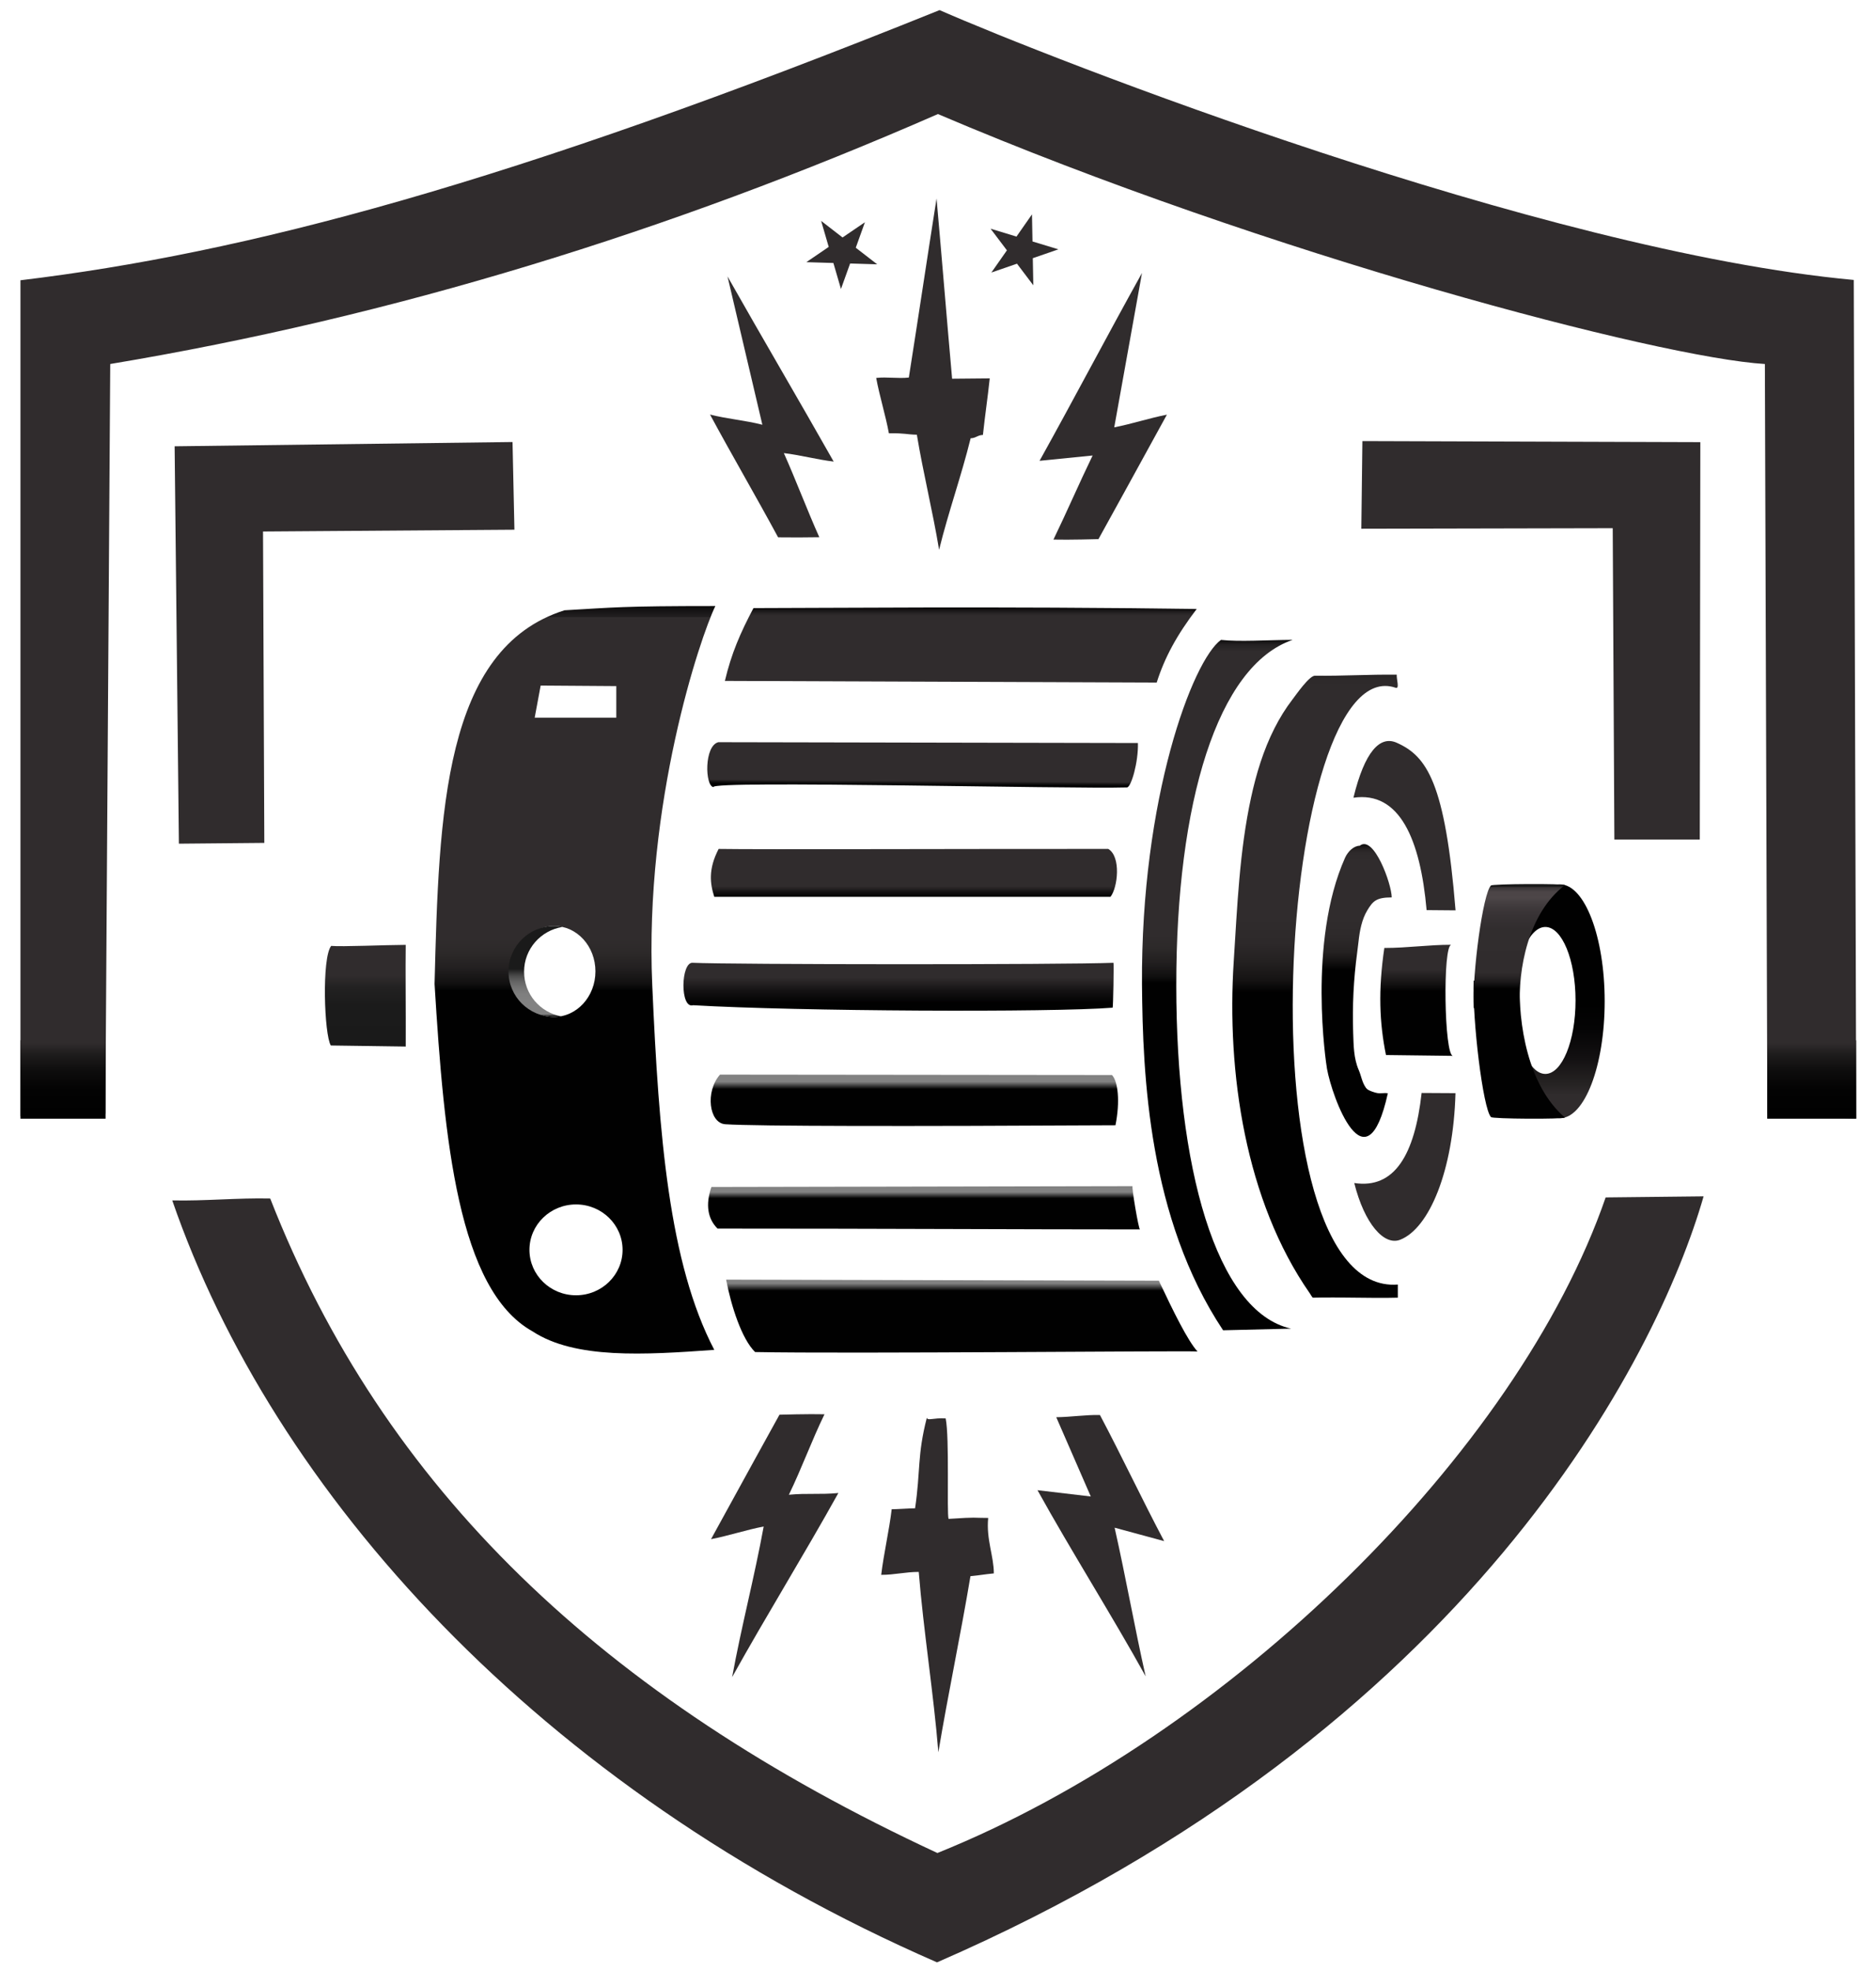 <?xml version="1.0" encoding="UTF-8"?>
<svg xmlns="http://www.w3.org/2000/svg" version="1.1" xmlns:xlink="http://www.w3.org/1999/xlink" viewBox="0 0 594.28 624.05">
  <defs>
    <style>
      .cls-1 {
        fill: url(#linear-gradient-12);
      }

      .cls-1, .cls-2, .cls-3, .cls-4, .cls-5, .cls-6, .cls-7, .cls-8, .cls-9, .cls-10, .cls-11, .cls-12, .cls-13, .cls-14, .cls-15, .cls-16, .cls-17, .cls-18, .cls-19, .cls-20, .cls-21, .cls-22, .cls-23, .cls-24, .cls-25, .cls-26, .cls-27, .cls-28, .cls-29, .cls-30, .cls-31, .cls-32, .cls-33, .cls-34, .cls-35, .cls-36, .cls-37, .cls-38, .cls-39 {
        stroke-width: 0px;
      }

      .cls-2 {
        fill: url(#linear-gradient-17);
      }

      .cls-3 {
        fill: url(#linear-gradient-19);
      }

      .cls-4 {
        fill: url(#linear-gradient-33);
      }

      .cls-5 {
        fill: url(#linear-gradient);
      }

      .cls-6 {
        fill: url(#linear-gradient-21);
      }

      .cls-7 {
        fill: url(#linear-gradient-6);
      }

      .cls-8 {
        fill: url(#linear-gradient-15);
      }

      .cls-9 {
        fill: url(#linear-gradient-11);
      }

      .cls-10 {
        fill: url(#linear-gradient-5);
      }

      .cls-11 {
        fill: url(#linear-gradient-31);
      }

      .cls-12 {
        fill: url(#linear-gradient-34);
      }

      .cls-13 {
        fill: url(#linear-gradient-13);
      }

      .cls-14 {
        fill: url(#linear-gradient-23);
      }

      .cls-15 {
        fill: url(#linear-gradient-25);
      }

      .cls-16 {
        fill: url(#linear-gradient-16);
      }

      .cls-17 {
        fill: url(#linear-gradient-22);
      }

      .cls-18 {
        fill: #010101;
      }

      .cls-19 {
        fill: url(#linear-gradient-35);
      }

      .cls-20 {
        fill: url(#linear-gradient-32);
      }

      .cls-21 {
        fill: url(#linear-gradient-20);
      }

      .cls-22 {
        fill: url(#linear-gradient-14);
      }

      .cls-23 {
        fill: url(#linear-gradient-2);
      }

      .cls-24 {
        fill: url(#linear-gradient-7);
      }

      .cls-25 {
        fill: url(#linear-gradient-3);
      }

      .cls-26 {
        fill: url(#linear-gradient-9);
      }

      .cls-27 {
        fill: url(#linear-gradient-27);
      }

      .cls-28 {
        fill: url(#linear-gradient-36);
      }

      .cls-29 {
        fill: url(#linear-gradient-8);
      }

      .cls-30 {
        fill: url(#linear-gradient-24);
      }

      .cls-31 {
        fill: url(#linear-gradient-26);
      }

      .cls-32 {
        fill: url(#linear-gradient-18);
      }

      .cls-33 {
        fill: #302c2d;
      }

      .cls-34 {
        fill: url(#linear-gradient-30);
      }

      .cls-35 {
        fill: #848484;
      }

      .cls-35, .cls-40 {
        display: none;
      }

      .cls-36 {
        fill: url(#linear-gradient-29);
      }

      .cls-37 {
        fill: url(#linear-gradient-28);
      }

      .cls-38 {
        fill: url(#linear-gradient-10);
      }

      .cls-39 {
        fill: url(#linear-gradient-4);
      }
    </style>
    <linearGradient id="linear-gradient" x1="21.96" y1="357.17" x2="21.96" y2="332.35" gradientUnits="userSpaceOnUse">
      <stop offset=".05" stop-color="#010101"/>
      <stop offset=".37" stop-color="#030303"/>
      <stop offset=".6" stop-color="#0d0c0c"/>
      <stop offset=".81" stop-color="#1d1b1b"/>
      <stop offset=".97" stop-color="#302c2d"/>
    </linearGradient>
    <linearGradient id="linear-gradient-2" x1="575.9" y1="357.17" x2="575.9" y2="332.35" gradientUnits="userSpaceOnUse">
      <stop offset=".05" stop-color="#010101"/>
      <stop offset=".37" stop-color="#030303"/>
      <stop offset=".6" stop-color="#0d0c0c"/>
      <stop offset=".81" stop-color="#1d1b1b"/>
      <stop offset=".97" stop-color="#302c2d"/>
    </linearGradient>
    <linearGradient id="linear-gradient-3" x1="496.15" y1="357.01" x2="496.15" y2="282.97" gradientUnits="userSpaceOnUse">
      <stop offset=".1" stop-color="#302c2d"/>
      <stop offset=".14" stop-color="#272424"/>
      <stop offset=".26" stop-color="#121011"/>
      <stop offset=".38" stop-color="#050405"/>
      <stop offset=".49" stop-color="#010101"/>
      <stop offset=".56" stop-color="#010101"/>
      <stop offset="1" stop-color="#010101"/>
    </linearGradient>
    <linearGradient id="linear-gradient-4" x1="483.25" y1="282.87" x2="483.25" y2="322.32" gradientUnits="userSpaceOnUse">
      <stop offset=".02" stop-color="#1a1a1a"/>
      <stop offset=".02" stop-color="#272526"/>
      <stop offset=".03" stop-color="#383435"/>
      <stop offset=".05" stop-color="#443e40"/>
      <stop offset=".06" stop-color="#4b4446"/>
      <stop offset=".11" stop-color="#4d4648"/>
      <stop offset=".15" stop-color="#443e40"/>
      <stop offset=".24" stop-color="#383335"/>
      <stop offset=".36" stop-color="#312d2e"/>
      <stop offset=".71" stop-color="#302c2d"/>
      <stop offset=".74" stop-color="#2a2627"/>
      <stop offset=".79" stop-color="#191718"/>
      <stop offset=".84" stop-color="#010101"/>
    </linearGradient>
    <linearGradient id="linear-gradient-5" x1="450.78" y1="302.1" x2="450.78" y2="337.26" gradientUnits="userSpaceOnUse">
      <stop offset=".22" stop-color="#302c2d"/>
      <stop offset=".35" stop-color="#141212"/>
      <stop offset=".42" stop-color="#010101"/>
    </linearGradient>
    <linearGradient id="linear-gradient-6" x1="431.78" y1="270.22" x2="431.78" y2="362.91" gradientUnits="userSpaceOnUse">
      <stop offset="0" stop-color="#010101"/>
      <stop offset="0" stop-color="#0a090a"/>
      <stop offset=".01" stop-color="#1b1919"/>
      <stop offset=".02" stop-color="#272424"/>
      <stop offset=".03" stop-color="#2e2a2b"/>
      <stop offset=".06" stop-color="#302c2d"/>
      <stop offset=".23" stop-color="#302c2d"/>
      <stop offset=".26" stop-color="#302c2d"/>
      <stop offset=".32" stop-color="#2d292a"/>
      <stop offset=".37" stop-color="#242121"/>
      <stop offset=".4" stop-color="#151313"/>
      <stop offset=".43" stop-color="#010101"/>
    </linearGradient>
    <linearGradient id="linear-gradient-7" x1="418.58" y1="216.58" x2="418.58" y2="413.87" gradientUnits="userSpaceOnUse">
      <stop offset="0" stop-color="#010101"/>
      <stop offset="0" stop-color="#0a090a"/>
      <stop offset="0" stop-color="#1b1919"/>
      <stop offset="0" stop-color="#272424"/>
      <stop offset=".01" stop-color="#2e2a2b"/>
      <stop offset=".03" stop-color="#302c2d"/>
      <stop offset=".34" stop-color="#302c2d"/>
      <stop offset=".39" stop-color="#302c2d"/>
      <stop offset=".43" stop-color="#2d292a"/>
      <stop offset=".46" stop-color="#242121"/>
      <stop offset=".49" stop-color="#151313"/>
      <stop offset=".51" stop-color="#010101"/>
    </linearGradient>
    <linearGradient id="linear-gradient-8" x1="387.64" y1="198.32" x2="387.64" y2="416.91" gradientUnits="userSpaceOnUse">
      <stop offset=".03" stop-color="#010101"/>
      <stop offset=".03" stop-color="#030303"/>
      <stop offset=".04" stop-color="#232021"/>
      <stop offset=".05" stop-color="#302c2d"/>
      <stop offset=".1" stop-color="#302c2d"/>
      <stop offset=".46" stop-color="#302c2d"/>
      <stop offset=".48" stop-color="#2c2929"/>
      <stop offset=".5" stop-color="#221f20"/>
      <stop offset=".52" stop-color="#111010"/>
      <stop offset=".53" stop-color="#010101"/>
    </linearGradient>
    <linearGradient id="linear-gradient-9" x1="306.36" y1="219.09" x2="306.36" y2="195.32" gradientUnits="userSpaceOnUse">
      <stop offset=".89" stop-color="#302c2d"/>
      <stop offset=".92" stop-color="#282526"/>
      <stop offset=".97" stop-color="#141213"/>
      <stop offset="1" stop-color="#010101"/>
    </linearGradient>
    <linearGradient id="linear-gradient-10" x1="294.3" y1="237.97" x2="294.2" y2="252.36" gradientUnits="userSpaceOnUse">
      <stop offset=".85" stop-color="#302c2d"/>
      <stop offset=".9" stop-color="#121111"/>
      <stop offset=".94" stop-color="#010101"/>
    </linearGradient>
    <linearGradient id="linear-gradient-11" x1="291.52" y1="271.75" x2="291.52" y2="286.93" gradientUnits="userSpaceOnUse">
      <stop offset=".78" stop-color="#302c2d"/>
      <stop offset=".9" stop-color="#141213"/>
      <stop offset="1" stop-color="#010101"/>
    </linearGradient>
    <linearGradient id="linear-gradient-12" x1="286.63" y1="307.78" x2="286.63" y2="322.96" gradientUnits="userSpaceOnUse">
      <stop offset=".31" stop-color="#302c2d"/>
      <stop offset=".59" stop-color="#141213"/>
      <stop offset=".84" stop-color="#010101"/>
    </linearGradient>
    <linearGradient id="linear-gradient-13" x1="291.65" y1="343.21" x2="291.65" y2="359.47" gradientUnits="userSpaceOnUse">
      <stop offset=".14" stop-color="#828282"/>
      <stop offset=".28" stop-color="#010101"/>
    </linearGradient>
    <linearGradient id="linear-gradient-14" x1="294.71" y1="378.51" x2="294.71" y2="392.21" gradientUnits="userSpaceOnUse">
      <stop offset=".14" stop-color="#828282"/>
      <stop offset=".28" stop-color="#010101"/>
    </linearGradient>
    <linearGradient id="linear-gradient-15" x1="306.68" y1="406.59" x2="306.68" y2="445.15" gradientUnits="userSpaceOnUse">
      <stop offset=".07" stop-color="#828282"/>
      <stop offset=".13" stop-color="#010101"/>
    </linearGradient>
    <linearGradient id="linear-gradient-16" x1="117.73" y1="302.14" x2="117.73" y2="334.31" gradientUnits="userSpaceOnUse">
      <stop offset=".3" stop-color="#302c2d"/>
      <stop offset=".31" stop-color="#2f2b2c"/>
      <stop offset=".42" stop-color="#222121"/>
      <stop offset=".59" stop-color="#1b1b1b"/>
      <stop offset="1" stop-color="#1a1a1a"/>
    </linearGradient>
    <linearGradient id="linear-gradient-17" x1="184.14" y1="191.25" x2="184.14" y2="427.9" gradientUnits="userSpaceOnUse">
      <stop offset=".01" stop-color="#010101"/>
      <stop offset=".01" stop-color="#030303"/>
      <stop offset=".03" stop-color="#232021"/>
      <stop offset=".03" stop-color="#302c2d"/>
      <stop offset=".09" stop-color="#302c2d"/>
      <stop offset=".46" stop-color="#302c2d"/>
      <stop offset=".48" stop-color="#2c2929"/>
      <stop offset=".5" stop-color="#221f20"/>
      <stop offset=".52" stop-color="#111010"/>
      <stop offset=".53" stop-color="#010101"/>
    </linearGradient>
    <linearGradient id="linear-gradient-18" x1="171.63" y1="324.95" x2="171.63" y2="296.17" gradientUnits="userSpaceOnUse">
      <stop offset=".01" stop-color="#1a1a1a"/>
      <stop offset=".01" stop-color="#202020"/>
      <stop offset=".02" stop-color="#555"/>
      <stop offset=".03" stop-color="#757575"/>
      <stop offset=".03" stop-color="#828282"/>
      <stop offset=".05" stop-color="#828282"/>
      <stop offset=".17" stop-color="#828282"/>
      <stop offset=".26" stop-color="#7e7e7e"/>
      <stop offset=".32" stop-color="#747474"/>
      <stop offset=".39" stop-color="#636363"/>
      <stop offset=".45" stop-color="#4b4b4b"/>
      <stop offset=".5" stop-color="#2c2c2c"/>
      <stop offset=".53" stop-color="#1a1a1a"/>
    </linearGradient>
    <linearGradient id="linear-gradient-19" x1="19.96" y1="354.17" x2="19.96" y2="329.35" xlink:href="#linear-gradient"/>
    <linearGradient id="linear-gradient-20" x1="573.9" y1="354.17" x2="573.9" y2="329.35" xlink:href="#linear-gradient-2"/>
    <linearGradient id="linear-gradient-21" x1="494.15" y1="354.01" x2="494.15" y2="279.97" xlink:href="#linear-gradient-3"/>
    <linearGradient id="linear-gradient-22" x1="481.25" y1="279.87" x2="481.25" y2="319.32" xlink:href="#linear-gradient-4"/>
    <linearGradient id="linear-gradient-23" x1="448.78" y1="299.1" x2="448.78" y2="334.26" xlink:href="#linear-gradient-5"/>
    <linearGradient id="linear-gradient-24" x1="429.78" y1="267.22" x2="429.78" y2="359.91" xlink:href="#linear-gradient-6"/>
    <linearGradient id="linear-gradient-25" x1="416.58" y1="213.58" x2="416.58" y2="410.87" xlink:href="#linear-gradient-7"/>
    <linearGradient id="linear-gradient-26" x1="385.64" y1="195.32" x2="385.64" y2="413.91" xlink:href="#linear-gradient-8"/>
    <linearGradient id="linear-gradient-27" x1="304.36" y1="216.09" x2="304.36" y2="192.32" xlink:href="#linear-gradient-9"/>
    <linearGradient id="linear-gradient-28" x1="292.3" y1="234.97" x2="292.2" y2="249.36" xlink:href="#linear-gradient-10"/>
    <linearGradient id="linear-gradient-29" x1="289.52" y1="268.75" x2="289.52" y2="283.93" xlink:href="#linear-gradient-11"/>
    <linearGradient id="linear-gradient-30" x1="284.63" y1="304.78" x2="284.63" y2="319.96" xlink:href="#linear-gradient-12"/>
    <linearGradient id="linear-gradient-31" x1="289.65" y1="340.21" x2="289.65" y2="356.47" xlink:href="#linear-gradient-13"/>
    <linearGradient id="linear-gradient-32" x1="292.71" y1="375.51" x2="292.71" y2="389.21" xlink:href="#linear-gradient-14"/>
    <linearGradient id="linear-gradient-33" x1="304.68" y1="403.59" x2="304.68" y2="442.15" xlink:href="#linear-gradient-15"/>
    <linearGradient id="linear-gradient-34" x1="115.73" y1="299.14" x2="115.73" y2="331.31" xlink:href="#linear-gradient-16"/>
    <linearGradient id="linear-gradient-35" x1="182.14" y1="188.25" x2="182.14" y2="424.9" xlink:href="#linear-gradient-17"/>
    <linearGradient id="linear-gradient-36" x1="169.63" y1="321.95" x2="169.63" y2="293.17" xlink:href="#linear-gradient-18"/>
  </defs>
  <g id="Layer_1" data-name="Layer 1" class="cls-40">
    <path id="left" class="cls-33" d="M433.58,142.64c-.11,9.25-.23,18.5-.34,27.75,26.55-.06,53.09-.11,79.64-.17.17,32.52.34,66.06.52,98.58h27.06c.06-41.6.11-84.22.17-125.82-35.68-.11-71.37-.23-107.05-.34Z"/>
    <path id="right" class="cls-33" d="M164.36,142.95c.2,9.25.4,18.5.6,27.75-26.55.19-53.09.38-79.64.57.13,32.52.27,66.06.41,98.58-9.02.08-18.04.17-27.06.25-.45-41.6-.9-84.21-1.35-125.81,35.68-.45,71.36-.9,107.04-1.35Z"/>
    <path id="down_mane" data-name="down mane" class="cls-33" d="M56.57,383.03c10.34.23,20.69-.83,31.03-.6,35.92,91.76,105,157.82,211.35,207.21,92.31-37.15,183.76-126.76,211.69-207.55,10.34-.11,31.03-.34,31.03-.34-14.62,50.88-73.95,169.07-242.84,242.51-126.43-55.11-210.42-148.95-242.26-241.22Z"/>
    <path id="upper_mane" data-name="upper mane" class="cls-33" d="M35.37,355.62c.52-79.13,1.03-158.25,1.55-237.38,89.61-14.94,176.9-41.84,262.2-79.13,104.98,44.73,228.78,77.14,261.96,79.13.26,79.13.52,158.25.78,237.38,9.05.52,19.11,1.03,28.16,1.55-.26-88.18-.52-177.36-.78-265.54-99.29-9.16-255-70.27-289.61-85.44C162.71,61.36,79.42,83.2,8.48,91.73v264.67c8.53-.26,18.36-.52,26.89-.78Z"/>
    <rect id="left_square" data-name="left square" class="cls-5" x="8.48" y="332.35" width="26.96" height="24.82"/>
    <rect id="right_square" data-name="right square" class="cls-23" x="561.82" y="332.35" width="28.16" height="24.82"/>
    <path id="left_thunder" data-name="left thunder" class="cls-33" d="M336.6,451.67c4.51-.04,9.38-.8,13.84-.7,7.07,13.36,13.27,26.57,20.34,39.93-5.52-1.47-10.17-2.78-15.69-4.25,3.59,15.93,6.33,31.56,9.83,47.06-10.69-19.31-23.57-39.63-34.26-58.93,4.91.6,11.97,1.39,16.88,1.99-3.79-8.71-7.15-16.39-10.94-25.1Z"/>
    <path id="middle_thunder" data-name="middle thunder" class="cls-33" d="M295.61,451.81c-3.1,12.07-1.96,16.69-3.73,28.7-1.64,0-5.77.3-7.41.3-.78,6.64-2.54,14.14-3.32,20.77,4.31,0,7.58-.93,11.89-.93,1.47,18.36,4.74,38.74,6.21,57.1,3.1-18.53,7.07-37.21,10.17-55.75,3.45-.34,3.96-.54,7.41-.88,0-5.49-2.46-10.8-1.79-17.56-5.4,0-2.74-.34-12.56.3-.59-2.04.34-25.66-.91-31.81-3.97-.25-5.78.88-5.97-.26Z"/>
    <path id="right_thunder" data-name="right thunder" class="cls-33" d="M248.92,450.88s9.34-.27,14.26-.14c-4.14,8.53-7.14,16.95-11.28,25.48,5.82-.56,9.86.01,15.68-.55-11.03,19.82-22.61,38.45-33.65,58.28,2.93-16.03,7.06-31.64,9.99-47.68-5.56,1.08-11.12,2.93-16.68,4.01,7.07-12.97,21.68-39.4,21.68-39.4Z"/>
    <path id="left_thunder-2" data-name="left thunder" class="cls-33" d="M261.54,173.08c-4.51.08-8.59.08-13.05.03-7.19-13.29-14.38-25.57-21.57-38.87,5.53,1.41,11.05,1.81,16.58,3.23-3.74-15.9-7.41-31.49-11.04-46.96,10.87,19.21,22.76,39.42,33.63,58.62-4.92-.56-10.86-2.12-15.78-2.68,3.87,8.67,7.35,17.96,11.23,26.63Z"/>
    <path id="middle_thunder-2" data-name="middle thunder" class="cls-33" d="M299.49,177.03c2.99-12.1,7-23.19,9.99-35.28,1.64-.02,2.25-1.03,3.89-1.05.71-6.64,1.45-11.26,2.16-17.91l-11.92.11c-1.64-18.34-3.29-38.71-4.93-57.06-2.93,18.56-5.85,38.13-8.78,56.69-3.44.38-6.9-.26-10.34.12,1,5.51,3.02,12.02,4.02,17.52,5.4-.05,5.24.36,8.86.46,2.01,12.13,5.03,24.26,7.04,36.4Z"/>
    <path id="right_thunder-2" data-name="right thunder" class="cls-33" d="M349.97,173.68s-9.34.27-14.26.14c4.14-8.53,8.27-18.08,12.41-26.61-5.82.56-10.99,1.12-16.81,1.68,11.03-19.82,21.42-39.65,32.45-59.47-2.93,16.03-5.86,32.84-8.79,48.87,5.56-1.08,11.12-2.93,16.68-4.01-7.07,12.97-21.68,39.4-21.68,39.4Z"/>
    <path id="top_of_it" data-name="top of it" class="cls-35" d="M1079.66,282.96c-7.51-.02-15.17-.41-22.76.17-2.93,7.22-5.45,18.4-5.89,32.41-.62,19,3.72,33.78,7.28,41.72,7.24.11,14.47.23,21.71.34,4.74-8.18,5.65-3.67,8.96-36.2-.52-16.12-6.2-37.76-9.31-38.44ZM1071.56,343.12c-5.32-2.2-5.29-17.65-6.37-22.75,0-9.83,2.32-20.6,5.51-23.79,8.29-1.3,9.23,13.87,10.17,22.23-.55,6.48.33,21.58-9.31,24.31Z"/>
    <path id="top_of_it_middle" data-name="top of it middle" class="cls-25" d="M501.1,319.73c0,12.84-4.28,23.26-9.56,23.26s-9.56-10.41-9.56-23.26,4.28-23.26,9.56-23.26,9.56,10.41,9.56,23.26ZM496.15,282.97c-7.83,0-14.18,16.58-14.18,37.02s6.35,37.02,14.18,37.02,14.18-16.58,14.18-37.02-6.35-37.02-14.18-37.02Z"/>
    <path id="downer_of_top" data-name="downer of top" class="cls-18" d="M483.44,313.26l-14.61.2c-.45,12.43,2.93,40.44,5.47,43.18,0,.61,23.4.75,23.41.14-11.76-10.11-14.82-29.71-14.27-43.52Z"/>
    <path id="upper_of_top" data-name="upper of top" class="cls-39" d="M483.44,322.32l-14.61-.18c-.45-11.17,2.93-36.33,5.47-38.79,0-.55,23.4-.67,23.41-.13-11.76,9.08-14.82,26.7-14.27,39.1Z"/>
    <path id="first_small_v-h" data-name="first small v-h" class="cls-10" d="M441.06,337.01c7.41.09,13.81.17,21.22.26-2.8.04-3.32-35.13-.52-35.17-7.41,0-13.81,1.01-21.23,1.01-1.97,13.3-1.55,23.73.52,33.9Z"/>
    <path id="_1-2_vertical" data-name="1-2 vertical" class="cls-33" d="M431,377.52c3.23,12.92,9.46,19.96,14.55,17.97,9.21-3.61,16.84-21.85,17.52-46.41-3.58-.02-7.15-.04-10.73-.06-2.18,19.59-8.61,30.47-21.33,28.51Z"/>
    <path id="_1-1-_vertical" data-name="1-1- vertical" class="cls-33" d="M430.74,255.55c3.57-14.69,8.43-19.75,13.7-17.41,9.55,4.24,15.36,12.56,18.65,53.07-3.73-.03-5.44-.05-9.17-.08-1.97-22.36-8.53-37.74-23.18-35.58Z"/>
    <path id="first_vertical_left" data-name="first vertical left" class="cls-7" d="M435.28,347.93c-.21-.13-.41-.31-.58-.54-1.26-1.77-1.43-3.66-2.29-5.65-1.6-3.71-1.61-7.72-1.75-11.74-.29-8.59.13-17.07,1.28-25.54.15-1.14.3-2.27.42-3.41.36-3.34,1.03-6.97,2.78-9.85,1.76-2.91,2.83-4.09,7.73-4.09-.02-4.26-5.69-19.93-10.14-16.35-1.8,0-3.7,1.7-4.65,3.81-11.93,26.75-5.96,65.42-5.72,66.76,1.6,9.03,12.41,38.87,19.28,7.79-1.31-.21-2.05.14-3.35-.07-.9-.15-2.34-.68-3.02-1.1Z"/>
    <path id="_2nd_vertical_left" data-name="2nd vertical left" class="cls-24" d="M444.8,409.67c-50.27,3.9-37.89-201.71-.68-188.93,1.31.45.23-2.76.34-4.14-9.19-.11-16.71.44-25.9.32-1.83-.02-6.04,6.11-7.11,7.49-2.21,2.87-4.11,5.96-5.74,9.19-3.49,6.89-5.75,14.34-7.39,21.87-3.7,17.03-4.38,34.57-5.5,51.91-2.27,35,3.64,75.76,24.12,105.1.1.15.78,1.34.95,1.34,8.85-.23,18.06.23,26.91,0v-4.14Z"/>
    <path id="_3rd_vertical_left" data-name="3rd vertical left" class="cls-29" d="M411,423.63c-7.18.17-14.37.34-21.55.52-23.6-35.43-25.46-80.72-25.69-109.46-.38-58.92,16.03-102.7,25.02-109.1,5.91.64,14.64.03,22.73-.02-23.88,8.1-36.92,51.7-36.89,109.46.03,57.13,12.45,103.26,36.37,108.6Z"/>
    <path id="_1st_horizental" data-name="1st horizental" class="cls-26" d="M231.63,218.58c2.04-8.65,4.88-15.19,9.05-23.06,20.69,0,78.61-.6,140.41.28-6.31,8.25-10.17,15.41-12.67,23.29-45.6-.17-91.19-.34-136.79-.52Z"/>
    <path id="_2nd_horizental" data-name="2nd horizental" class="cls-38" d="M228.01,252.19c-1.3-2.19,113.01.65,131,.1,1.34-.07,3.63-8.05,3.46-14.06-44.3-.09-88.61-.17-132.91-.26-4.53,1.12-4.26,13.88-1.55,14.22Z"/>
    <path id="_3rd_horizental" data-name="3rd horizental" class="cls-9" d="M229.65,271.76c12.71.22,80.59-.04,123.43,0,4.12,2.44,3,12.31.69,15.17h-125.5c-1.35-4.21-1.95-8.77,1.38-15.17Z"/>
    <path id="_4th_horizental" data-name="4th horizental" class="cls-1" d="M221.42,307.79c-3.8-.19-4.03,14.7.13,13.45,33.1,1.94,113.52,2.33,132.91.78.17,0,.43-14.22.26-14.22-15.51.65-121.85.57-133.3,0Z"/>
    <path id="_5th_horizental" data-name="5th horizental" class="cls-13" d="M230.08,343.21c-4.73,5.36-3.49,15.36,1.68,15.71,9.7.65,58.5.68,123.6.32,1.51-7.57.8-13.86-1.1-15.9-41.72-.04-82.47-.09-124.18-.13Z"/>
    <path id="_6th_horizental" data-name="6th horizental" class="cls-22" d="M227.37,378.77c-1.97,5.65-1.14,10.17,1.94,13.19,53.66,0,95.93.26,133.81.26-.41.07-2.74-13.64-2.33-13.7-44.48.09-88.95.17-133.43.26Z"/>
    <path id="_7th_horizental" data-name="7th horizental" class="cls-8" d="M232.02,408.11c1.62,8.44,4.95,18.8,9.18,22.93,29.22.59,137.38-.47,140.15-.17-3.08-3.37-7.66-12.67-12.24-22.41-46.14-.11-90.95-.23-137.09-.34Z"/>
    <path id="last_small_part_v-h" data-name="last small part v-h" class="cls-16" d="M130.53,334.31c.06-9.4-.11-25.35,0-32.18-6.63.03-20.29.64-23.62.33-3.03,3.79-2.21,28.17-.11,31.53,7.91.11,15.82.22,23.73.33Z"/>
    <path id="_4th_vertical_left" data-name="4th vertical left" class="cls-2" d="M228.61,194.87c-29.87,0-32.08.45-47.79,1.34-38.31,12.08-39.79,64.28-41.16,118.3,3.04,49.65,7.46,96.84,31.03,109.98,13.45,8.83,35.42,7.45,57.58,5.86-14.35-27.47-17.56-67.82-19.65-115.5-2.52-57.45,15.16-110.06,19.99-119.98ZM197.24,230.21h-25.86c.63-3.38,1.27-6.78,1.89-10.17,7.99.06,15.98.12,23.96.17v10ZM190.62,310.54c0,7.96-5.89,14.41-13.16,14.41s-13.16-6.45-13.16-14.41,5.96-14.37,13.23-14.37,13.09,6.41,13.09,14.37ZM199.22,398.69c0,7.94-6.6,14.38-14.75,14.38s-14.75-6.44-14.75-14.38,6.6-14.38,14.75-14.38,14.75,6.44,14.75,14.38Z"/>
    <path id="belongs_4th_vertical_left" data-name="belongs 4th vertical left" class="cls-32" d="M179.82,324.77c-.74.11-1.51.17-2.28.17-7.98,0-14.46-6.44-14.46-14.38s6.47-14.39,14.46-14.39c.91,0,1.79.11,2.64.29-6.9,1.1-12.16,7-12.16,14.16s5.09,12.9,11.8,14.15Z"/>
    <polygon id="right_star" data-name="right star" class="cls-33" points="279.88 86.68 271.3 86.42 268.4 94.49 266 86.26 257.43 86 264.52 81.17 262.12 72.93 268.9 78.18 275.99 73.36 273.09 81.43 279.88 86.68"/>
    <polygon id="left_star" data-name="left star" class="cls-33" points="329.33 93.32 324.16 86.48 316.05 89.28 320.97 82.25 315.79 75.4 324 77.9 328.91 70.87 329.07 79.44 337.28 81.94 329.17 84.74 329.33 93.32"/>
  </g>
  <g id="Layer_2" data-name="Layer 2">
    <path id="left-2" data-name="left" class="cls-33" d="M431.58,139.64c-.11,9.25-.23,18.5-.34,27.75,26.55-.06,53.09-.11,79.64-.17.17,32.52.34,66.06.52,98.58h27.06c.06-41.6.11-84.22.17-125.82-35.68-.11-71.37-.23-107.05-.34Z"/>
    <path id="right-2" data-name="right" class="cls-33" d="M162.36,139.95c.2,9.25.4,18.5.6,27.75-26.55.19-53.09.38-79.64.57.13,32.52.27,66.06.41,98.58-9.02.08-18.04.17-27.06.25-.45-41.6-.9-84.21-1.35-125.81,35.68-.45,71.36-.9,107.04-1.35Z"/>
    <path id="down_mane-2" data-name="down mane" class="cls-33" d="M54.57,380.03c10.34.23,20.69-.83,31.03-.6,35.92,91.76,105,157.82,211.35,207.21,92.31-37.15,183.76-126.76,211.69-207.55,10.34-.11,31.03-.34,31.03-.34-14.62,50.88-73.95,169.07-242.84,242.51-126.43-55.11-210.42-148.95-242.26-241.22Z"/>
    <path id="upper_mane-2" data-name="upper mane" class="cls-33" d="M33.37,352.62c.52-79.13,1.03-158.25,1.55-237.38,89.61-14.94,176.9-41.84,262.2-79.13,104.98,44.73,228.78,77.14,261.96,79.13.26,79.13.52,158.25.78,237.38,9.05.52,19.11,1.03,28.16,1.55-.26-88.18-.52-177.36-.78-265.54C487.95,79.48,332.25,18.37,297.64,3.2,160.71,58.36,77.42,80.2,6.48,88.73v264.67c8.53-.26,18.36-.52,26.89-.78Z"/>
    <rect id="left_square-2" data-name="left square" class="cls-3" x="6.48" y="329.35" width="26.96" height="24.82"/>
    <rect id="right_square-2" data-name="right square" class="cls-21" x="559.82" y="329.35" width="28.16" height="24.82"/>
    <path id="left_thunder-3" data-name="left thunder" class="cls-33" d="M334.6,448.67c4.51-.04,9.38-.8,13.84-.7,7.07,13.36,13.27,26.57,20.34,39.93-5.52-1.47-10.17-2.78-15.69-4.25,3.59,15.93,6.33,31.56,9.83,47.06-10.69-19.31-23.57-39.63-34.26-58.93,4.91.6,11.97,1.39,16.88,1.99-3.79-8.71-7.15-16.39-10.94-25.1Z"/>
    <path id="middle_thunder-3" data-name="middle thunder" class="cls-33" d="M293.61,448.81c-3.1,12.07-1.96,16.69-3.73,28.7-1.64,0-5.77.3-7.41.3-.78,6.64-2.54,14.14-3.32,20.77,4.31,0,7.58-.93,11.89-.93,1.47,18.36,4.74,38.74,6.21,57.1,3.1-18.53,7.07-37.21,10.17-55.75,3.45-.34,3.96-.54,7.41-.88,0-5.49-2.46-10.8-1.79-17.56-5.4,0-2.74-.34-12.56.3-.59-2.04.34-25.66-.91-31.81-3.97-.25-5.78.88-5.97-.26Z"/>
    <path id="right_thunder-3" data-name="right thunder" class="cls-33" d="M246.92,447.88s9.34-.27,14.26-.14c-4.14,8.53-7.14,16.95-11.28,25.48,5.82-.56,9.86.01,15.68-.55-11.03,19.82-22.61,38.45-33.65,58.28,2.93-16.03,7.06-31.64,9.99-47.68-5.56,1.08-11.12,2.93-16.68,4.01,7.07-12.97,21.68-39.4,21.68-39.4Z"/>
    <path id="left_thunder-4" data-name="left thunder" class="cls-33" d="M259.54,170.08c-4.51.08-8.59.08-13.05.03-7.19-13.29-14.38-25.57-21.57-38.87,5.53,1.41,11.05,1.81,16.58,3.23-3.74-15.9-7.41-31.49-11.04-46.96,10.87,19.21,22.76,39.42,33.63,58.62-4.92-.56-10.86-2.12-15.78-2.68,3.87,8.67,7.35,17.96,11.23,26.63Z"/>
    <path id="middle_thunder-4" data-name="middle thunder" class="cls-33" d="M297.49,174.03c2.99-12.1,7-23.19,9.99-35.28,1.64-.02,2.25-1.03,3.89-1.05.71-6.64,1.45-11.26,2.16-17.91l-11.92.11c-1.64-18.34-3.29-38.71-4.93-57.06-2.93,18.56-5.85,38.13-8.78,56.69-3.44.38-6.9-.26-10.34.12,1,5.51,3.02,12.02,4.02,17.52,5.4-.05,5.24.36,8.86.46,2.01,12.13,5.03,24.26,7.04,36.4Z"/>
    <path id="right_thunder-4" data-name="right thunder" class="cls-33" d="M347.97,170.68s-9.34.27-14.26.14c4.14-8.53,8.27-18.08,12.41-26.61-5.82.56-10.99,1.12-16.81,1.68,11.03-19.82,21.42-39.65,32.45-59.47-2.93,16.03-5.86,32.84-8.79,48.87,5.56-1.08,11.12-2.93,16.68-4.01-7.07,12.97-21.68,39.4-21.68,39.4Z"/>
    <path id="top_of_it-2" data-name="top of it" class="cls-35" d="M1077.66,279.96c-7.51-.02-15.17-.41-22.76.17-2.93,7.22-5.45,18.4-5.89,32.41-.62,19,3.72,33.78,7.28,41.72,7.24.11,14.47.23,21.71.34,4.74-8.18,5.65-3.67,8.96-36.2-.52-16.12-6.2-37.76-9.31-38.44ZM1069.56,340.12c-5.32-2.2-5.29-17.65-6.37-22.75,0-9.83,2.32-20.6,5.51-23.79,8.29-1.3,9.23,13.87,10.17,22.23-.55,6.48.33,21.58-9.31,24.31Z"/>
    <path id="top_of_it_middle-2" data-name="top of it middle" class="cls-6" d="M499.1,316.73c0,12.84-4.28,23.26-9.56,23.26s-9.56-10.41-9.56-23.26,4.28-23.26,9.56-23.26,9.56,10.41,9.56,23.26ZM494.15,279.97c-7.83,0-14.18,16.58-14.18,37.02s6.35,37.02,14.18,37.02,14.18-16.58,14.18-37.02-6.35-37.02-14.18-37.02Z"/>
    <path id="downer_of_top-2" data-name="downer of top" class="cls-18" d="M481.44,310.26l-14.61.2c-.45,12.43,2.93,40.44,5.47,43.18,0,.61,23.4.75,23.41.14-11.76-10.11-14.82-29.71-14.27-43.52Z"/>
    <path id="upper_of_top-2" data-name="upper of top" class="cls-17" d="M481.44,319.32l-14.61-.18c-.45-11.17,2.93-36.33,5.47-38.79,0-.55,23.4-.67,23.41-.13-11.76,9.08-14.82,26.7-14.27,39.1Z"/>
    <path id="first_small_v-h-2" data-name="first small v-h" class="cls-14" d="M439.06,334.01c7.41.09,13.81.17,21.22.26-2.8.04-3.32-35.13-.52-35.17-7.41,0-13.81,1.01-21.23,1.01-1.97,13.3-1.55,23.73.52,33.9Z"/>
    <path id="_1-2_vertical-2" data-name="1-2 vertical" class="cls-33" d="M429,374.52c3.23,12.92,9.46,19.96,14.55,17.97,9.21-3.61,16.84-21.85,17.52-46.41-3.58-.02-7.15-.04-10.73-.06-2.18,19.59-8.61,30.47-21.33,28.51Z"/>
    <path id="_1-1-_vertical-2" data-name="1-1- vertical" class="cls-33" d="M428.74,252.55c3.57-14.69,8.43-19.75,13.7-17.41,9.55,4.24,15.36,12.56,18.65,53.07-3.73-.03-5.44-.05-9.17-.08-1.97-22.36-8.53-37.74-23.18-35.58Z"/>
    <path id="first_vertical_left-2" data-name="first vertical left" class="cls-30" d="M433.28,344.93c-.21-.13-.41-.31-.58-.54-1.26-1.77-1.43-3.66-2.29-5.65-1.6-3.71-1.61-7.72-1.75-11.74-.29-8.59.13-17.07,1.28-25.54.15-1.14.3-2.27.42-3.41.36-3.34,1.03-6.97,2.78-9.85,1.76-2.91,2.83-4.09,7.73-4.09-.02-4.26-5.69-19.93-10.14-16.35-1.8,0-3.7,1.7-4.65,3.81-11.93,26.75-5.96,65.42-5.72,66.76,1.6,9.03,12.41,38.87,19.28,7.79-1.31-.21-2.05.14-3.35-.07-.9-.15-2.34-.68-3.02-1.1Z"/>
    <path id="_2nd_vertical_left-2" data-name="2nd vertical left" class="cls-15" d="M442.8,406.67c-50.27,3.9-37.89-201.71-.68-188.93,1.31.45.23-2.76.34-4.14-9.19-.11-16.71.44-25.9.32-1.83-.02-6.04,6.11-7.11,7.49-2.21,2.87-4.11,5.96-5.74,9.19-3.49,6.89-5.75,14.34-7.39,21.87-3.7,17.03-4.38,34.57-5.5,51.91-2.27,35,3.64,75.76,24.12,105.1.1.15.78,1.34.95,1.34,8.85-.23,18.06.23,26.91,0v-4.14Z"/>
    <path id="_3rd_vertical_left-2" data-name="3rd vertical left" class="cls-31" d="M409,420.63c-7.18.17-14.37.34-21.55.52-23.6-35.43-25.46-80.72-25.69-109.46-.38-58.92,16.03-102.7,25.02-109.1,5.91.64,14.64.03,22.73-.02-23.88,8.1-36.92,51.7-36.89,109.46.03,57.13,12.45,103.26,36.37,108.6Z"/>
    <path id="_1st_horizental-2" data-name="1st horizental" class="cls-27" d="M229.63,215.58c2.04-8.65,4.88-15.19,9.05-23.06,20.69,0,78.61-.6,140.41.28-6.31,8.25-10.17,15.41-12.67,23.29-45.6-.17-91.19-.34-136.79-.52Z"/>
    <path id="_2nd_horizental-2" data-name="2nd horizental" class="cls-37" d="M226.01,249.19c-1.3-2.19,113.01.65,131,.1,1.34-.07,3.63-8.05,3.46-14.06-44.3-.09-88.61-.17-132.91-.26-4.53,1.12-4.26,13.88-1.55,14.22Z"/>
    <path id="_3rd_horizental-2" data-name="3rd horizental" class="cls-36" d="M227.65,268.76c12.71.22,80.59-.04,123.43,0,4.12,2.44,3,12.31.69,15.17h-125.5c-1.35-4.21-1.95-8.77,1.38-15.17Z"/>
    <path id="_4th_horizental-2" data-name="4th horizental" class="cls-34" d="M219.42,304.79c-3.8-.19-4.03,14.7.13,13.45,33.1,1.94,113.52,2.33,132.91.78.17,0,.43-14.22.26-14.22-15.51.65-121.85.57-133.3,0Z"/>
    <path id="_5th_horizental-2" data-name="5th horizental" class="cls-11" d="M228.08,340.21c-4.73,5.36-3.49,15.36,1.68,15.71,9.7.65,58.5.68,123.6.32,1.51-7.57.8-13.86-1.1-15.9-41.72-.04-82.47-.09-124.18-.13Z"/>
    <path id="_6th_horizental-2" data-name="6th horizental" class="cls-20" d="M225.37,375.77c-1.97,5.65-1.14,10.17,1.94,13.19,53.66,0,95.93.26,133.81.26-.41.07-2.74-13.64-2.33-13.7-44.48.09-88.95.17-133.43.26Z"/>
    <path id="_7th_horizental-2" data-name="7th horizental" class="cls-4" d="M230.02,405.11c1.62,8.44,4.95,18.8,9.18,22.93,29.22.59,137.38-.47,140.15-.17-3.08-3.37-7.66-12.67-12.24-22.41-46.14-.11-90.95-.23-137.09-.34Z"/>
    <path id="last_small_part_v-h-2" data-name="last small part v-h" class="cls-12" d="M128.53,331.31c.06-9.4-.11-25.35,0-32.18-6.63.03-20.29.64-23.62.33-3.03,3.79-2.21,28.17-.11,31.53,7.91.11,15.82.22,23.73.33Z"/>
    <path id="_4th_vertical_left-2" data-name="4th vertical left" class="cls-19" d="M226.61,191.87c-29.87,0-32.08.45-47.79,1.34-38.31,12.08-39.79,64.28-41.16,118.3,3.04,49.65,7.46,96.84,31.03,109.98,13.45,8.83,35.42,7.45,57.58,5.86-14.35-27.47-17.56-67.82-19.65-115.5-2.52-57.45,15.16-110.06,19.99-119.98ZM195.24,227.21h-25.86c.63-3.38,1.27-6.78,1.89-10.17,7.99.06,15.98.12,23.96.17v10ZM188.62,307.54c0,7.96-5.89,14.41-13.16,14.41s-13.16-6.45-13.16-14.41,5.96-14.37,13.23-14.37,13.09,6.41,13.09,14.37ZM197.22,395.69c0,7.94-6.6,14.38-14.75,14.38s-14.75-6.44-14.75-14.38,6.6-14.38,14.75-14.38,14.75,6.44,14.75,14.38Z"/>
    <path id="belongs_4th_vertical_left-2" data-name="belongs 4th vertical left" class="cls-28" d="M177.82,321.77c-.74.11-1.51.17-2.28.17-7.98,0-14.46-6.44-14.46-14.38s6.47-14.39,14.46-14.39c.91,0,1.79.11,2.64.29-6.9,1.1-12.16,7-12.16,14.16s5.09,12.9,11.8,14.15Z"/>
    <polygon id="right_star-2" data-name="right star" class="cls-33" points="277.88 83.68 269.3 83.42 266.4 91.49 264 83.26 255.43 83 262.52 78.17 260.12 69.93 266.9 75.18 273.99 70.36 271.09 78.43 277.88 83.68"/>
    <polygon id="left_star-2" data-name="left star" class="cls-33" points="327.33 90.32 322.16 83.48 314.05 86.28 318.97 79.25 313.79 72.4 322 74.9 326.91 67.87 327.07 76.44 335.28 78.94 327.17 81.74 327.33 90.32"/>
  </g>
</svg>